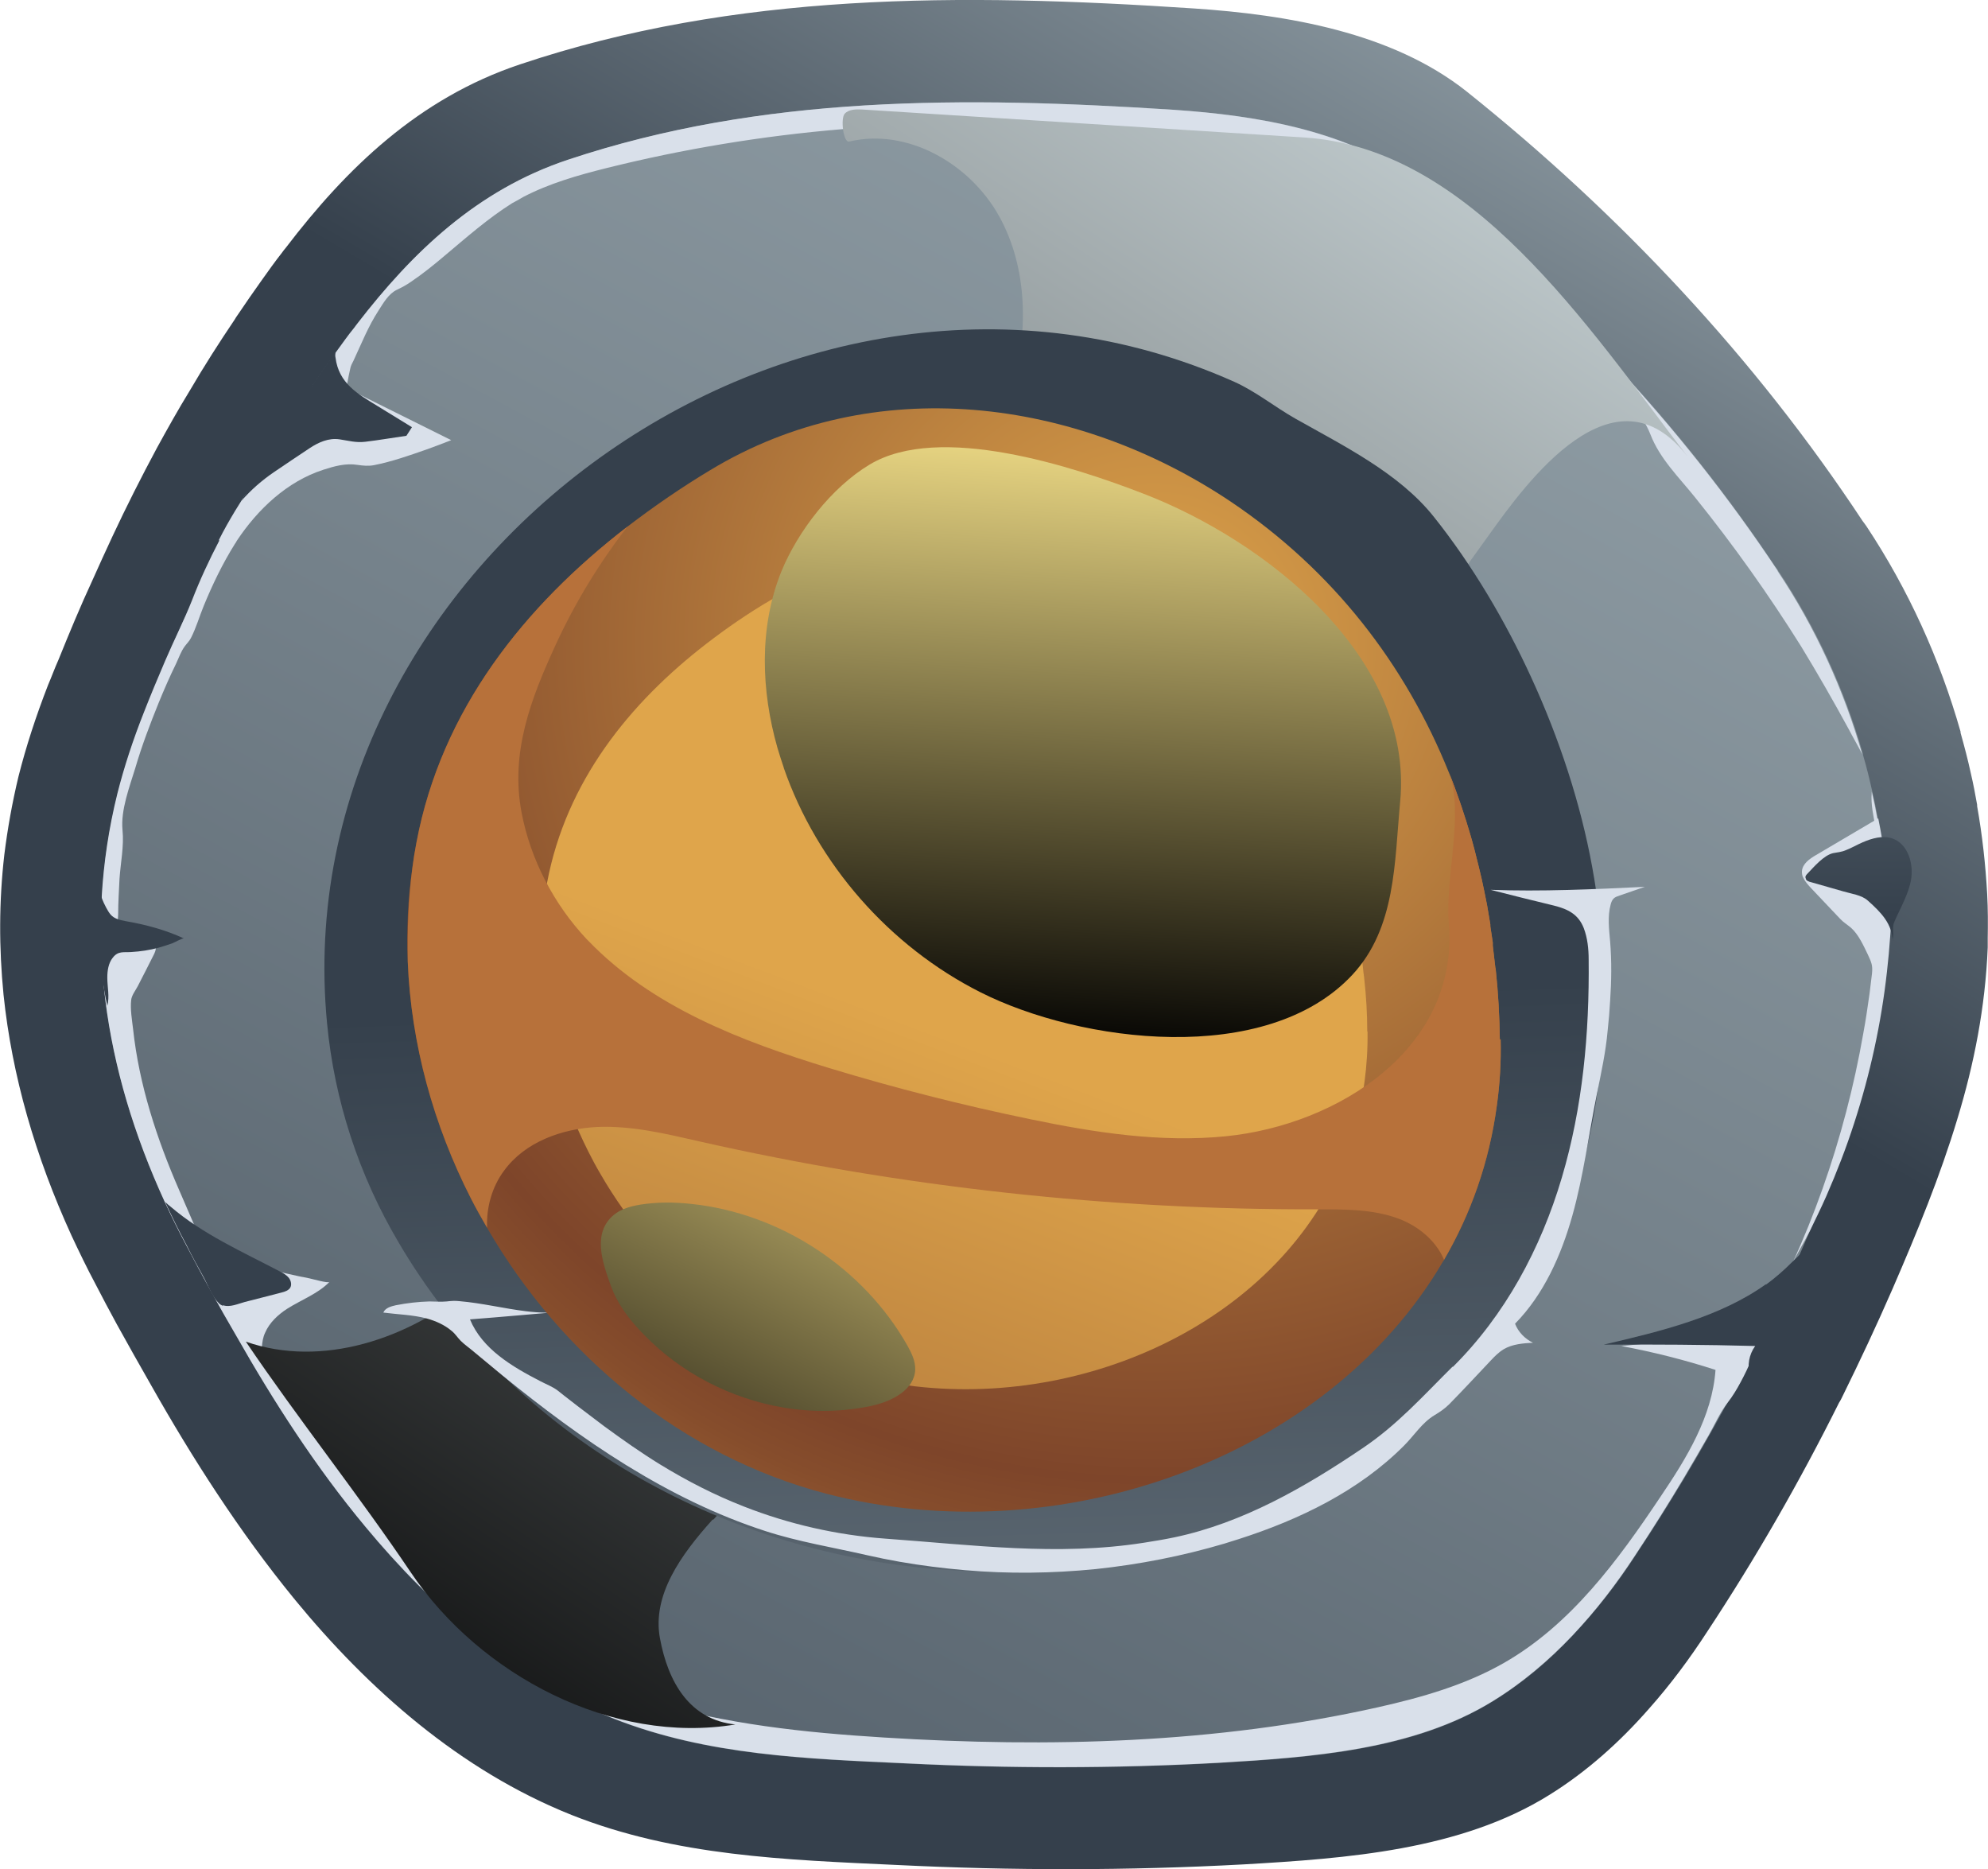<?xml version="1.0" encoding="UTF-8"?>
<svg xmlns="http://www.w3.org/2000/svg" xmlns:xlink="http://www.w3.org/1999/xlink" viewBox="0 0 73.18 68.8">
  <defs>
    <style>
      .cls-1 {
        fill: url(#_ÂÁ_Ï_ÌÌ_È_ËÂÌÚ_15);
      }

      .cls-1, .cls-2, .cls-3 {
        mix-blend-mode: screen;
      }

      .cls-4 {
        fill: #d9e0ea;
      }

      .cls-5 {
        isolation: isolate;
      }

      .cls-6 {
        fill: #b7713a;
        mix-blend-mode: multiply;
      }

      .cls-2 {
        fill: url(#_ÂÁ_Ï_ÌÌ_È_ËÂÌÚ_15-2);
      }

      .cls-3 {
        fill: url(#_ÂÁ_Ï_ÌÌ_È_ËÂÌÚ_2);
      }

      .cls-7 {
        fill: url(#_ÂÁ_Ï_ÌÌ_È_ËÂÌÚ_17-6);
      }

      .cls-8 {
        fill: url(#_ÂÁ_Ï_ÌÌ_È_ËÂÌÚ_17-7);
      }

      .cls-9 {
        fill: url(#_ÂÁ_Ï_ÌÌ_È_ËÂÌÚ_17-8);
      }

      .cls-10 {
        fill: url(#_ÂÁ_Ï_ÌÌ_È_ËÂÌÚ_17-5);
      }

      .cls-11 {
        fill: url(#_ÂÁ_Ï_ÌÌ_È_ËÂÌÚ_17-2);
      }

      .cls-12 {
        fill: url(#_ÂÁ_Ï_ÌÌ_È_ËÂÌÚ_17-3);
      }

      .cls-13 {
        fill: url(#_ÂÁ_Ï_ÌÌ_È_ËÂÌÚ_17-4);
      }

      .cls-14 {
        fill: url(#_ÂÁ_Ï_ÌÌ_È_ËÂÌÚ_16);
      }

      .cls-15 {
        fill: url(#_ÂÁ_Ï_ÌÌ_È_ËÂÌÚ_17);
      }

      .cls-16 {
        fill: url(#_ÂÁ_Ï_ÌÌ_È_ËÂÌÚ_18);
      }
    </style>
    <linearGradient id="_ÂÁ_Ï_ÌÌ_È_ËÂÌÚ_17" data-name="¡ÂÁ˚ÏˇÌÌ˚È „‡‰ËÂÌÚ 17" x1="59.42" y1="-4.08" x2="41.38" y2="26.39" gradientUnits="userSpaceOnUse">
      <stop offset="0" stop-color="#9eacb3"/>
      <stop offset="1" stop-color="#35404c"/>
    </linearGradient>
    <linearGradient id="_ÂÁ_Ï_ÌÌ_È_ËÂÌÚ_17-2" data-name="¡ÂÁ˚ÏˇÌÌ˚È „‡‰ËÂÌÚ 17" x1="59.75" y1="-8.59" x2="1.68" y2="99.13" xlink:href="#_ÂÁ_Ï_ÌÌ_È_ËÂÌÚ_17"/>
    <linearGradient id="_ÂÁ_Ï_ÌÌ_È_ËÂÌÚ_17-3" data-name="¡ÂÁ˚ÏˇÌÌ˚È „‡‰ËÂÌÚ 17" x1="51.59" y1="1.6" x2="51.88" y2="29.59" gradientTransform="translate(12.89 3.42) rotate(.94) scale(1.06 1) skewX(1.83)" xlink:href="#_ÂÁ_Ï_ÌÌ_È_ËÂÌÚ_17"/>
    <linearGradient id="_ÂÁ_Ï_ÌÌ_È_ËÂÌÚ_17-4" data-name="¡ÂÁ˚ÏˇÌÌ˚È „‡‰ËÂÌÚ 17" x1="8.04" y1="11.46" x2="8.3" y2="36.66" xlink:href="#_ÂÁ_Ï_ÌÌ_È_ËÂÌÚ_17"/>
    <linearGradient id="_ÂÁ_Ï_ÌÌ_È_ËÂÌÚ_17-5" data-name="¡ÂÁ˚ÏˇÌÌ˚È „‡‰ËÂÌÚ 17" x1="62.35" y1="1.73" x2="62.69" y2="33.98" xlink:href="#_ÂÁ_Ï_ÌÌ_È_ËÂÌÚ_17"/>
    <linearGradient id="_ÂÁ_Ï_ÌÌ_È_ËÂÌÚ_17-6" data-name="¡ÂÁ˚ÏˇÌÌ˚È „‡‰ËÂÌÚ 17" x1="19.07" y1="4.85" x2="14.65" y2="12.52" xlink:href="#_ÂÁ_Ï_ÌÌ_È_ËÂÌÚ_17"/>
    <linearGradient id="_ÂÁ_Ï_ÌÌ_È_ËÂÌÚ_17-7" data-name="¡ÂÁ˚ÏˇÌÌ˚È „‡‰ËÂÌÚ 17" x1="11.36" y1="10.41" x2="5.3" y2="33.23" xlink:href="#_ÂÁ_Ï_ÌÌ_È_ËÂÌÚ_17"/>
    <linearGradient id="_ÂÁ_Ï_ÌÌ_È_ËÂÌÚ_2" data-name="¡ÂÁ˚ÏˇÌÌ˚È „‡‰ËÂÌÚ 2" x1="57.21" y1="-5.55" x2="8.87" y2="67.64" gradientUnits="userSpaceOnUse">
      <stop offset="0" stop-color="#dae6e9"/>
      <stop offset="1" stop-color="#000"/>
    </linearGradient>
    <linearGradient id="_ÂÁ_Ï_ÌÌ_È_ËÂÌÚ_17-8" data-name="¡ÂÁ˚ÏˇÌÌ˚È „‡‰ËÂÌÚ 17" x1="37.47" y1="98.6" x2="35.51" y2="36.8" xlink:href="#_ÂÁ_Ï_ÌÌ_È_ËÂÌÚ_17"/>
    <radialGradient id="_ÂÁ_Ï_ÌÌ_È_ËÂÌÚ_18" data-name="¡ÂÁ˚ÏˇÌÌ˚È „‡‰ËÂÌÚ 18" cx="42.47" cy="23.71" fx="42.47" fy="23.71" r="45.26" gradientUnits="userSpaceOnUse">
      <stop offset="0" stop-color="#dfa54b"/>
      <stop offset=".68" stop-color="#7e452a"/>
      <stop offset=".73" stop-color="#864d2c"/>
      <stop offset=".82" stop-color="#9e6434"/>
      <stop offset=".93" stop-color="#c48a41"/>
      <stop offset="1" stop-color="#dfa54b"/>
    </radialGradient>
    <linearGradient id="_ÂÁ_Ï_ÌÌ_È_ËÂÌÚ_16" data-name="¡ÂÁ˚ÏˇÌÌ˚È „‡‰ËÂÌÚ 16" x1="36.74" y1="32.23" x2="12.49" y2="96.06" gradientUnits="userSpaceOnUse">
      <stop offset=".09" stop-color="#dfa54b"/>
      <stop offset=".68" stop-color="#7e452a"/>
      <stop offset=".73" stop-color="#864d2c"/>
      <stop offset=".82" stop-color="#9e6434"/>
      <stop offset=".93" stop-color="#c48a41"/>
      <stop offset="1" stop-color="#dfa54b"/>
    </linearGradient>
    <linearGradient id="_ÂÁ_Ï_ÌÌ_È_ËÂÌÚ_15" data-name="¡ÂÁ˚ÏˇÌÌ˚È „‡‰ËÂÌÚ 15" x1="40.6" y1="15.45" x2="39.05" y2="38.85" gradientUnits="userSpaceOnUse">
      <stop offset="0" stop-color="#f3df88"/>
      <stop offset="1" stop-color="#000"/>
    </linearGradient>
    <linearGradient id="_ÂÁ_Ï_ÌÌ_È_ËÂÌÚ_15-2" data-name="¡ÂÁ˚ÏˇÌÌ˚È „‡‰ËÂÌÚ 15" x1="33.48" y1="37.07" x2="22.34" y2="58.92" xlink:href="#_ÂÁ_Ï_ÌÌ_È_ËÂÌÚ_15"/>
  </defs>
  <g class="cls-5">
    <g id="Layer_2">
      <g id="Layer_1-2" data-name="Layer_1">
        <g>
          <g>
            <path class="cls-15" d="M73.17,34.54c0,.12,0,.22,0,.33-.09,2.2-.5,4.29-1.12,6.32-.63,2.09-1.47,4.14-2.39,6.26-.58,1.33-1.19,2.63-1.83,3.93-.04.08-.08.17-.13.24-1.45,2.91-3.07,5.73-4.86,8.44-.63.97-1.34,1.93-2.14,2.83-1.06,1.21-2.29,2.32-3.68,3.18-3.26,2.03-7.45,2.33-11.25,2.55-4.25.23-8.52.23-12.78.02-4.06-.19-8.12-.32-11.95-1.84-4.11-1.64-7.48-4.63-10.19-7.93,0-.02-.03-.03-.04-.05-2-2.45-3.73-5.15-5.25-7.84-.43-.75-.85-1.5-1.26-2.24-.27-.5-.53-.98-.78-1.47-.32-.6-.61-1.2-.89-1.8-1.33-2.91-2.19-5.88-2.5-8.86-.17-1.72-.17-3.43.03-5.16.12-.96.29-1.91.52-2.87.28-1.11.65-2.24,1.09-3.37.13-.3.24-.61.38-.92.4-.99.81-1.98,1.26-2.95.24-.54.48-1.06.73-1.6.51-1.09,1.06-2.18,1.64-3.26.39-.71.78-1.41,1.21-2.11.52-.89,1.07-1.75,1.65-2.61.03-.06.07-.11.11-.17.29-.43.58-.85.88-1.27.25-.35.49-.69.75-1.02.04-.06.09-.12.14-.18,2.23-2.92,4.88-5.5,8.62-6.75C27.07-.29,35.33-.26,43.93.31c3.46.23,7.31.88,10.05,3.05,5.68,4.54,10.64,9.84,14.58,15.81.05.07.1.13.14.19,1.55,2.34,2.71,4.9,3.47,7.57,0,0,0,.02,0,.04.14.5.27.99.38,1.5.09.38.16.76.23,1.15,0,.02,0,.03,0,.05h0c.19,1.07.31,2.15.37,3.24.03.56.03,1.1.02,1.63Z"/>
            <path class="cls-11" d="M69.46,34.53c0,.1,0,.2,0,.3-.08,1.96-.45,3.82-1.01,5.63-.56,1.86-1.32,3.69-2.14,5.57-.52,1.18-1.07,2.34-1.64,3.5-.03.07-.07.15-.11.22-1.3,2.6-2.76,5.1-4.37,7.52-.56.86-1.21,1.72-1.93,2.52-.95,1.08-2.06,2.07-3.31,2.83-2.93,1.81-6.69,2.07-10.11,2.27-3.82.21-7.66.21-11.49.02-3.65-.17-7.3-.29-10.74-1.64-3.69-1.46-6.72-4.12-9.16-7.07,0-.02-.03-.03-.03-.04-1.8-2.18-3.35-4.58-4.71-6.98-.39-.67-.76-1.34-1.13-2-.24-.44-.48-.88-.7-1.31-.29-.54-.55-1.07-.8-1.61-1.2-2.6-1.97-5.23-2.25-7.89-.16-1.53-.16-3.06.03-4.59.1-.85.26-1.7.47-2.55.25-.99.58-2,.98-3,.11-.27.22-.55.34-.82.36-.89.73-1.76,1.13-2.63.22-.48.43-.95.66-1.42.46-.97.95-1.94,1.48-2.9.35-.63.7-1.26,1.09-1.88.47-.79.96-1.56,1.48-2.33.03-.05.06-.1.1-.15.26-.38.52-.76.79-1.13.23-.31.44-.62.68-.91.03-.05.08-.1.12-.16,2.01-2.6,4.38-4.9,7.74-6.02,7.14-2.38,14.56-2.34,22.29-1.84,3.11.21,6.57.78,9.03,2.72,5.1,4.05,9.56,8.77,13.1,14.08.04.06.09.11.12.17,1.39,2.08,2.44,4.37,3.12,6.75,0,0,0,.02,0,.03.13.44.24.89.34,1.34.08.34.15.68.21,1.02,0,.02,0,.03,0,.04h0c.17.95.28,1.92.33,2.88.03.49.03.98.02,1.45Z"/>
            <path class="cls-4" d="M65.43,21.01c1.39,2.08,2.44,4.37,3.12,6.75-.16-.32-.34-.62-.49-.91-.56-1.03-1.15-2.06-1.76-3.06-1.19-1.9-2.49-3.73-3.9-5.48-.6-.75-1.3-1.42-1.65-2.33-.3-.76-.92-1.36-1.48-1.94-1.89-1.93-4.12-3.46-6.18-5.18-1.19-1-2.35-2.07-3.75-2.75-1.37-.66-2.9-.89-4.41-.97-.56-.03-1.1-.04-1.66-.05-.23,0-.44,0-.66-.07-.24-.08-.5-.09-.76-.12-.7-.08-1.4-.14-2.1-.19-5.84-.43-11.75.06-17.44,1.48-1.04.26-2.09.56-3.05,1.06-.14.08-.27.16-.41.23-.89.56-1.68,1.26-2.48,1.93-.4.34-.81.67-1.24.96-.17.12-.34.21-.53.3-.3.15-.48.47-.66.75-.39.6-.63,1.22-.93,1.86-.05.1-.1.18-.12.3-.08.34-.13.69-.2,1.03-.43-.02-.85-.14-1.22-.36.03-.05.06-.1.1-.15.26-.38.52-.76.79-1.13.23-.31.44-.62.68-.91.03-.05.08-.1.12-.16,2.01-2.6,4.38-4.9,7.74-6.02,7.14-2.38,14.56-2.34,22.29-1.84,3.11.21,6.57.78,9.03,2.72,5.16,4.09,9.65,8.87,13.22,14.25Z"/>
            <path class="cls-4" d="M69.11,30.15c-.02.11-.04.22-.07.33-.07-.43-.18-.87-.14-1.31v-.04c.08.34.15.68.21,1.02Z"/>
            <path class="cls-4" d="M66.38,32.3c.06.14.17.26.27.37.36.38.72.76,1.08,1.14.13.14.27.22.41.34.28.25.46.66.62.99.13.28.18.39.15.69-.03.25-.06.49-.09.74-.07.49-.14.98-.23,1.46-.17.97-.38,1.94-.63,2.89-.5,1.91-1.16,3.78-1.98,5.58,0,.02-.02.04-.02.05.19-.42.45-.82.66-1.24.21-.43.42-.86.61-1.29.38-.87.73-1.77,1.02-2.67.59-1.81,1-3.69,1.21-5.58.05-.44.09-.87.12-1.31.01-.21.05-.43.03-.64-.02-.2-.05-.4-.07-.61-.06-1.04-.19-2.07-.4-3.09l-2.29,1.35c-.24.14-.5.32-.52.6,0,.08.01.15.04.22Z"/>
            <path class="cls-4" d="M8.07,19.9c-.37.71-.71,1.44-1,2.19-.3.76-.67,1.48-.99,2.23-.27.63-.53,1.25-.78,1.89-.4,1.01-.73,2.01-.98,3-1.26,5.09-.51,10.12,1.75,15.04.25.54.51,1.07.8,1.61.57,1.09,1.18,2.2,1.83,3.31,1.37,2.41,2.93,4.84,4.75,7.02,2.44,2.94,5.47,5.61,9.16,7.07,3.44,1.35,7.09,1.47,10.74,1.64,3.83.19,7.67.19,11.49-.02,3.42-.2,7.19-.47,10.11-2.27,2.18-1.34,3.91-3.33,5.23-5.35.63-.95,1.24-1.92,1.83-2.91.3-.51.6-1.02.89-1.53.23-.4.41-.83.7-1.2.18-.23.33-.48.47-.74.31-.57.56-1.17.72-1.79-.01.04-.36.08-.41.09-.15.02-.3.04-.45.04-.11,0-.19-.02-.3-.04-.14-.03-.28,0-.41,0-1.18.12-2.36.25-3.54.36,1.17.22,2.33.51,3.47.88-.12,1.71-1.06,3.24-2.02,4.66-1.57,2.35-3.3,4.71-5.76,6.12-1.43.82-3.05,1.28-4.66,1.64-5.94,1.33-12.1,1.49-18.17,1.11-2.92-.18-5.86-.49-8.66-1.34-1.39-.43-2.73-.99-3.99-1.72-.88-.52-1.72-1.12-2.48-1.8-.34-.31-.64-.71-1.04-.93-.09-.05-.17-.1-.25-.16-.47-.38-.9-.84-1.33-1.28-.91-.94-1.74-1.96-2.51-3.01-.79-1.08-1.63-2.13-2.29-3.3-.14-.26-.37-.5-.35-.81.01-.19.04-.38.12-.55.16-.37.47-.66.81-.88.52-.33,1.13-.55,1.56-.99-.05.06-.64-.11-.74-.13-.26-.05-.51-.1-.76-.16-.51-.11-1.01-.23-1.52-.37-.2-.05-.38-.1-.59-.1-.16,0-.29,0-.44-.07-.39-.18-.61-.56-.79-.94-.03-.07-.06-.14-.09-.21-.2-.47-.41-.94-.61-1.41-.82-1.88-1.47-3.87-1.69-5.91-.04-.34-.11-.74-.07-1.08.02-.17.16-.35.24-.5.19-.37.38-.74.57-1.12.06-.11.11-.23.1-.35-.03-.23-.3-.35-.53-.39-.22-.04-.39-.1-.59-.18-.08-.03-.19,0-.24-.06-.08-.1-.03-.44-.03-.55,0-.44.03-.87.05-1.31.04-.59.17-1.2.11-1.79-.07-.74.26-1.59.47-2.28.24-.82.54-1.61.86-2.4.2-.49.41-.97.64-1.44.1-.21.18-.45.32-.64.08-.11.17-.19.23-.31.19-.37.31-.79.47-1.18.32-.78.69-1.55,1.14-2.27.03-.04.06-.09.08-.13.77-1.16,1.85-2.18,3.18-2.61.4-.13.83-.25,1.26-.18.21.03.4.05.61.01.66-.13,1.31-.36,1.94-.58.3-.11.6-.22.9-.34-1.22-.61-2.44-1.21-3.66-1.82-.32.11-.63.25-.92.43-.09.05-.18.12-.28.16-.07.03-.14.05-.21.09-.22.13-.38.4-.55.59-.23.27-.46.54-.69.8-.12.13-.23.27-.35.4-.09.1-.13.2-.2.31-.17.28-.39.54-.57.81-.18.28-.36.56-.53.84-.21.35-.41.7-.59,1.06Z"/>
            <path class="cls-12" d="M66.47,32.32c0,.09.11.13.2.15.4.11.79.23,1.19.34.3.09.67.13.9.34.48.43.9.85.91,1.51,0-.03,0-.05,0-.08.06-.26-.04-.43.07-.67.07-.16.15-.33.23-.49.15-.32.3-.65.37-1,.12-.61-.1-1.36-.68-1.56-.35-.12-.74-.01-1.09.14-.21.09-.41.21-.62.29-.16.07-.31.08-.47.11-.35.08-.71.51-.95.76-.04.04-.08.09-.07.14Z"/>
            <path class="cls-13" d="M8.2,48.06c-.05-.02-.1-.05-.14-.09-.24-.23-.39-.63-.54-.92-.22-.4-.44-.79-.64-1.2-.29-.54-.55-1.07-.8-1.61.07.07.15.13.21.18,1.18,1.01,2.65,1.66,4.02,2.38.12.06.24.13.32.23.08.1.12.26.05.37-.07.1-.19.14-.31.17-.45.12-.9.23-1.36.35-.23.06-.55.21-.8.12Z"/>
            <path class="cls-10" d="M65,47.27c-1.68,1.2-3.86,1.73-5.97,2.22,1.86-.01,3.72,0,5.58.05-.23.32-.3.72-.19,1.09.37-.85.74-1.7,1.11-2.54.36-.82.65-1.71,1.1-2.5-.01.28-.47.67-.68.88-.29.29-.6.56-.94.81Z"/>
            <path class="cls-7" d="M15.16,15.73c-.07.1-.13.21-.2.31-.5.07-1.01.16-1.52.22-.34.04-.61-.04-.94-.09-.4-.06-.78.11-1.11.33-.44.29-.88.59-1.31.88-.44.3-.84.65-1.19,1.05.82-1.49,1.7-2.94,2.67-4.35.26-.38.52-.76.79-1.13,0,.07-.02.14,0,.21.12.95.82,1.34,1.54,1.78.42.26.85.52,1.27.78Z"/>
            <path class="cls-8" d="M3.74,32.29c-.01.13-.08.25-.07.39,0,.19.07.37.15.55.03.06.06.12.09.18.05.09.1.18.16.25.14.16.34.2.54.24.75.13,1.47.32,2.16.64-.05-.02-.37.16-.43.18-.17.06-.33.11-.5.16-.33.09-.67.14-1.01.16-.28.02-.48-.05-.68.21-.16.2-.2.48-.2.73,0,.35.09.7,0,1.04-.35-1.56-.36-3.12-.2-4.71Z"/>
            <path class="cls-3" d="M26.23,55.93c-1.18,1.31-2.22,2.78-1.94,4.35.3,1.65,1.11,3.02,2.78,3.19-4.52.75-9.39-1.8-11.95-5.6-1.89-2.81-4.18-5.69-6.07-8.49,2.8.98,6-.1,8.28-2.01,2.28-1.9,3.83-4.52,5.34-7.08,3.91-6.64,7.82-13.29,11.73-19.93,1.12-1.9,2.25-3.83,2.85-5.96s.6-4.51-.47-6.44c-1.07-1.93-3.37-3.26-5.52-2.75-.22.05-.32-.84-.17-1.02.15-.17.42-.17.64-.16,5.43.34,10.85.69,16.28,1.03,6.12.39,10.4,6.89,14.13,11.77-2.72-3.56-5.97.96-7.33,2.86-3.31,4.63-6.74,9.17-10.2,13.69-3.32,4.32-6.7,8.6-10.13,12.84-2.03,2.5-4.08,4.99-6.14,7.47-.57.68-1.35,1.43-2.08,2.24Z"/>
            <path class="cls-9" d="M58.61,31.91c-.42-2.31-1.2-4.71-2.25-6.99-.94-2.05-2.16-4.12-3.58-5.9-1.28-1.61-3.34-2.62-5.11-3.62-.77-.44-1.44-.99-2.24-1.35C29.34,6.88,10.41,20.79,12.04,37.67c.27,2.83,1.17,5.59,2.64,8.07,4.02,6.85,11.38,11.21,19.44,11.98,2.98.28,6.02.15,8.93-.54,5.9-1.4,10.74-5.14,13.61-10.31,2.44-4.38,2.84-10.13,1.95-14.96ZM51.39,44.61c-2.16,3.89-5.79,6.69-10.23,7.75-2.18.52-4.47.62-6.7.4-6.05-.57-11.58-3.84-14.61-8.99-1.09-1.86-1.77-3.93-1.98-6.06-.06-.66-.09-1.32-.07-1.98,0-.29.05-.59.04-.88,0-.15-.05-.29-.09-.44-.12-.44-.1-.94,0-1.38.1-.48.35-.95.77-1.2.32-.2.71-.25,1.09-.29.88-.09,1.77-.13,2.66-.1-1.13-.18-2.25-.35-3.38-.53-.05,0,.37-1.35.42-1.47.18-.46.44-.88.66-1.33.35-.72.86-1.4,1.34-2.04.99-1.3,2.14-2.47,3.42-3.48,1.29-1.01,2.7-1.87,4.2-2.53,1.5-.66,3.09-1.13,4.72-1.36,1.65-.24,3.33-.25,4.97,0,1.49.22,2.95.65,4.33,1.27.6.27,1.11.69,1.68,1.01,1.33.76,2.87,1.52,3.84,2.73,1.07,1.34,1.98,2.88,2.69,4.43.79,1.72,1.37,3.52,1.69,5.25.36,1.97.42,3.89-.03,5.85-2.29.12-4.59.15-6.89.09,2.09.23,4.18.46,6.27.69.66.07.31.67.17,1.08-.12.36-.18.72-.18,1.11,0,.35-.03.67-.14,1-.08.25-.19.48-.3.72-.06.12-.12.24-.18.36-.04.08-.19.26-.19.35Z"/>
            <path class="cls-4" d="M53.47,50.32c1.93-1.91,3.25-4.37,4.02-6.97.77-2.59,1.02-5.32.99-8.03,0-.39-.04-.79-.18-1.16-.2-.51-.58-.7-1.1-.83-.78-.19-1.56-.38-2.33-.58,1.84.07,3.84-.02,5.68-.11-.31.11-.62.21-.93.32-.08.03-.16.05-.22.11-.06.06-.09.14-.11.22-.12.44-.06.9-.02,1.36.06.73.05,1.46,0,2.19-.02.36-.05.72-.09,1.08-.07.8-.24,1.57-.4,2.36-.3,1.49-.49,3-.9,4.46-.41,1.46-1.05,2.9-2.11,3.98.12.31.37.56.66.7-.37.02-.76.05-1.08.24-.18.11-.33.26-.47.41-.51.54-1.01,1.08-1.53,1.61-.17.17-.35.29-.55.41-.45.27-.75.75-1.11,1.11-1.66,1.67-3.85,2.73-6.1,3.45-.17.05-.34.11-.51.16-1.55.46-3.14.77-4.74.94-1.61.16-3.23.18-4.83.04-.8-.07-1.6-.17-2.4-.31-.4-.07-.79-.15-1.19-.24-1.26-.29-2.52-.49-3.75-.89-3.61-1.17-6.77-3.36-9.68-5.73-.35-.29-.7-.58-1.05-.87-.15-.13-.34-.26-.48-.4-.12-.12-.2-.26-.34-.37-.26-.22-.58-.36-.9-.45-.52-.14-1.07-.15-1.61-.22.07-.17.28-.23.46-.27.41-.08.83-.13,1.24-.14.21,0,.42.02.63,0,.17-.02.31-.03.48-.01.82.07,1.62.27,2.44.37.49.06.99.08,1.49,0-1.18.1-2.37.21-3.55.3.45,1.09,1.55,1.74,2.6,2.28.21.11.45.2.63.34.08.06.16.13.24.19.16.13.33.25.49.38.33.25.66.5.99.75.67.49,1.35.97,2.05,1.4.98.6,2.01,1.13,3.09,1.55,1.66.65,3.42,1.05,5.2,1.18,3.21.23,6.34.65,9.52.15.38-.06.75-.12,1.13-.2,2.51-.53,4.79-1.84,6.92-3.28,1.29-.87,2.21-1.91,3.32-3.01Z"/>
          </g>
          <g>
            <path class="cls-16" d="M55.24,38.25c.02.84-.03,1.66-.14,2.44-.28,2.09-.96,3.99-1.95,5.69,0,0,0,.02-.02.03-4.26,7.3-14.19,10.78-22.7,8.57-5.3-1.38-9.77-5.07-12.5-9.79-.21-.36-.41-.72-.6-1.09-1.37-2.69-2.2-5.67-2.32-8.71-.05-1.14,0-2.29.17-3.45.04-.31.09-.62.15-.93.92-4.89,3.98-8.71,7.77-11.63.98-.75,2-1.45,3.05-2.08,6.02-3.64,13.46-2.65,19.15,1.16,3.78,2.54,6.43,6,8.03,9.96.15.37.29.75.42,1.13.02.07.06.16.08.24.1.29.19.59.28.89.12.4.22.8.32,1.21.04.15.07.31.11.46.03.16.07.31.1.47.03.17.07.33.1.5.04.23.08.47.12.71,0,.02,0,.04,0,.07.03.2.06.39.09.59,0,.04,0,.07,0,.12.03.26.06.51.09.77,0,.04.02.08.02.12.09.84.14,1.71.15,2.57Z"/>
            <path class="cls-14" d="M50.34,37.96c.01.63-.03,1.25-.11,1.85-.21,1.58-.73,3.02-1.47,4.31,0,0,0,.02-.01.03-3.22,5.52-10.74,8.16-17.18,6.48-4.01-1.04-7.39-3.84-9.46-7.41-.16-.27-.31-.55-.45-.83-1.03-2.04-1.66-4.29-1.76-6.6-.04-.87,0-1.74.13-2.61.03-.24.07-.47.11-.7.7-3.7,3.01-6.59,5.88-8.8.74-.57,1.51-1.1,2.31-1.57,4.56-2.75,10.19-2.01,14.5.88,2.86,1.92,4.87,4.54,6.08,7.54.11.28.22.56.32.85.02.06.04.12.06.18.08.22.14.45.21.67.09.3.17.61.24.92.03.11.06.23.08.34.02.12.05.24.08.36.03.13.05.25.08.38.03.18.06.36.09.54,0,.02,0,.03,0,.05.02.15.04.29.07.45,0,.03,0,.06,0,.09.03.19.04.39.07.58,0,.03.01.06.01.09.07.64.11,1.29.11,1.94Z"/>
            <path class="cls-1" d="M28.85,28.26c1.23,3.54,3.89,6.57,7.24,8.26,3.68,1.86,10.53,2.75,13.69-.64,1.61-1.73,1.55-4.15,1.76-6.36.52-5.38-5.03-9.65-9.45-11.35-2.56-.99-7.51-2.62-10.08-1.07-1.4.84-2.64,2.45-3.25,3.94-.83,2.06-.74,4.39-.14,6.49.07.24.15.48.23.72Z"/>
            <path class="cls-6" d="M55.24,38.25c.02.84-.03,1.66-.14,2.44-.28,2.09-.96,3.99-1.95,5.69,0,0,0-.02,0-.03-.3-.7-.96-1.23-1.65-1.49-.95-.36-2-.35-3.01-.35-7.63.02-15.26-.81-22.7-2.49-1.27-.29-2.54-.6-3.83-.54-1.29.07-2.63.55-3.4,1.6-.45.6-.66,1.36-.63,2.11-.21-.36-.41-.72-.6-1.09-1.37-2.69-2.2-5.67-2.32-8.71-.02-1.15.02-2.31.17-3.45.04-.31.09-.62.15-.93.92-4.89,3.98-8.71,7.77-11.63-1.04,1.34-1.93,2.8-2.64,4.34-.92,2-1.68,3.97-1.26,6.19.33,1.73,1.19,3.37,2.39,4.65l.07.07c2.34,2.43,5.62,3.69,8.83,4.67,2.46.75,4.95,1.38,7.47,1.9,2.36.49,4.77.86,7.17.62,4.09-.41,8.61-3.22,8.2-7.88-.14-1.6.58-4.04,0-5.53.15.37.29.75.42,1.13.02.07.06.16.08.24.1.29.19.59.28.89.12.4.22.8.32,1.21.04.15.07.31.11.46.03.16.07.31.1.47.03.17.07.33.1.5.04.23.08.47.12.71,0,.02,0,.04,0,.07.03.2.06.39.09.59,0,.04,0,.07,0,.12.03.26.06.51.09.77,0,.04.02.08.02.12.09.84.14,1.71.15,2.57Z"/>
            <path class="cls-2" d="M32.09,51.74c.73-.16,1.57-.58,1.6-1.33.01-.32-.14-.62-.29-.89-1.62-2.86-4.68-4.87-7.96-5.21-.63-.07-1.27-.07-1.89.03-.34.06-.68.15-.95.37-.81.67-.42,1.75-.13,2.57.26.73.7,1.3,1.24,1.85,1.36,1.4,3.18,2.34,5.1,2.67,1.09.19,2.21.17,3.29-.06Z"/>
          </g>
        </g>
      </g>
    </g>
  </g>
</svg>